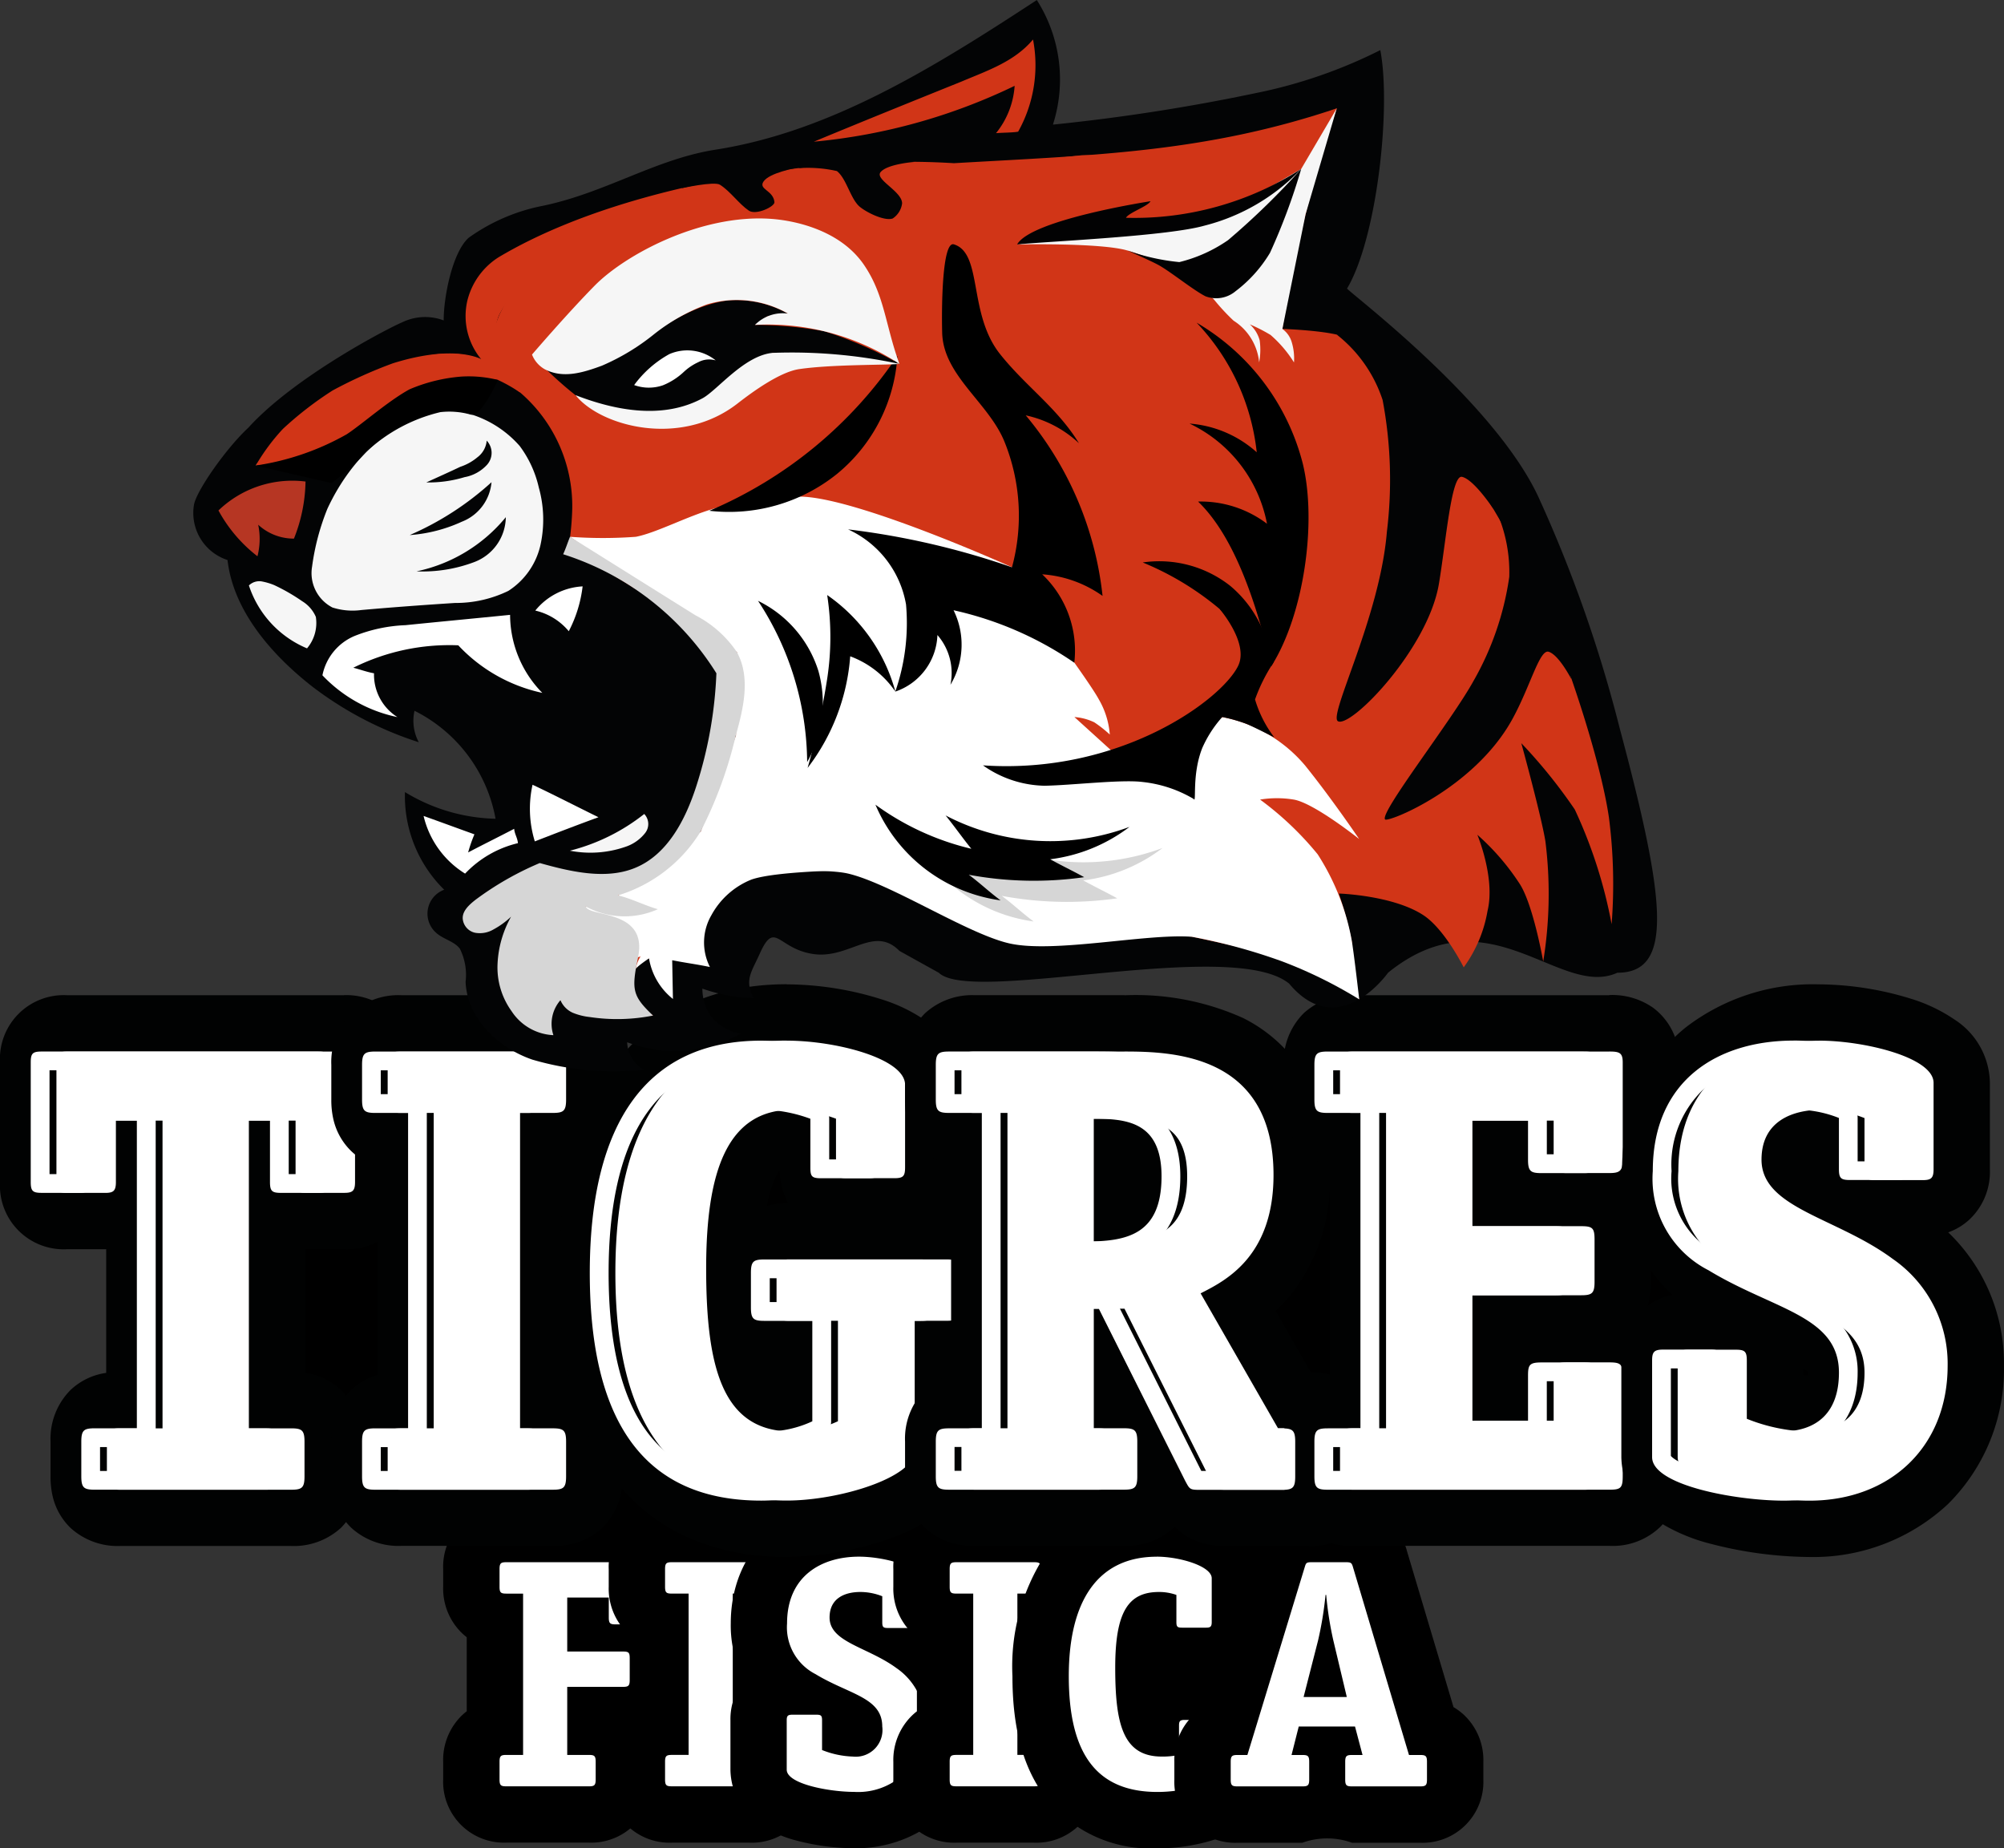 <svg xmlns="http://www.w3.org/2000/svg" width="147.488" height="136.004" viewBox="0 0 147.488 136.004">
  <rect x="0" y="0" width="147.488" height="136.004" fill="#333333" stroke="none"/>
  <g id="Group_3963" data-name="Group 3963" transform="translate(-361.925 -5210.056)">
    <rect id="Rectangle_160" data-name="Rectangle 160" width="38.375" height="14.124" transform="translate(386.533 5307.483)"/>
    <rect id="Rectangle_161" data-name="Rectangle 161" width="0.515" transform="translate(376.141 5283.062)" fill="none"/>
    <g id="Group_880" data-name="Group 880" transform="translate(394.541 5316.404)">
      <g id="Group_879" data-name="Group 879" transform="translate(0 4.052)">
        <g id="Group_873" data-name="Group 873" transform="translate(0 0.408)">
          <path id="Path_810" data-name="Path 810" d="M311.509,844.6a2.417,2.417,0,0,1-2.579-2.579v-1.3a2.385,2.385,0,0,1,1.734-2.468v-7.945a2.384,2.384,0,0,1-1.734-2.469v-1.3a2.417,2.417,0,0,1,2.579-2.579h9.63a2.4,2.4,0,0,1,2.579,2.481v3.66a2.443,2.443,0,0,1-1.154,2.225,3.173,3.173,0,0,1,.094.785V834.7a2.417,2.417,0,0,1-2.579,2.579h-2.02v.9a2.383,2.383,0,0,1,2.095,2.545v1.3a2.417,2.417,0,0,1-2.579,2.579h-6.066Z" transform="translate(-306.856 -821.888)" fill="#fff"/>
          <path id="Path_811" data-name="Path 811" d="M310.453,815.356c.385,0,.505.049.505.409v3.66c0,.434-.12.506-.505.506h-1.589c-.409,0-.505-.073-.505-.506v-1.469H305.3v3.973h4.094c.434,0,.505.073.505.505v1.589c0,.434-.1.506-.505.506H305.3v5.008h1.589c.41,0,.505.071.505.505v1.3c0,.434-.1.506-.505.506h-6.066c-.41,0-.505-.072-.505-.506v-1.3c0-.434.1-.505.505-.505h1.229v-11.87h-1.229c-.41,0-.505-.071-.505-.505v-1.3c0-.434.1-.506.505-.506h9.63m0-4.147h-9.63a4.481,4.481,0,0,0-4.653,4.651v1.3a4.561,4.561,0,0,0,1.375,3.406,4.485,4.485,0,0,0,.359.31v5.447a4.679,4.679,0,0,0-.359.31,4.565,4.565,0,0,0-1.375,3.406v1.3a4.481,4.481,0,0,0,4.653,4.651h6.066a4.479,4.479,0,0,0,4.651-4.651v-1.3a5.036,5.036,0,0,0-.28-1.7,4.358,4.358,0,0,0,1.409-.908,4.565,4.565,0,0,0,1.375-3.406v-1.54a4.7,4.7,0,0,0,1.06-3.057v-3.66a4.49,4.49,0,0,0-1.807-3.687,4.7,4.7,0,0,0-2.844-.869Z" transform="translate(-296.17 -811.21)"/>
        </g>
        <g id="Group_874" data-name="Group 874" transform="translate(12.185 0.408)">
          <path id="Path_812" data-name="Path 812" d="M386.479,844.6a2.417,2.417,0,0,1-2.579-2.579v-1.3a2.385,2.385,0,0,1,1.734-2.468v-7.945a2.384,2.384,0,0,1-1.734-2.469v-1.3a2.417,2.417,0,0,1,2.579-2.579h5.706a2.417,2.417,0,0,1,2.579,2.579v1.3a2.385,2.385,0,0,1-1.734,2.469v7.945a2.383,2.383,0,0,1,1.734,2.468v1.3a2.417,2.417,0,0,1-2.579,2.579Z" transform="translate(-381.828 -821.888)" fill="#fff"/>
          <path id="Path_813" data-name="Path 813" d="M381.507,815.356c.41,0,.505.073.505.505v1.3c0,.434-.1.505-.505.505h-1.229v11.87h1.229c.41,0,.505.071.505.505v1.3c0,.434-.1.506-.505.506H375.8c-.409,0-.505-.072-.505-.506v-1.3c0-.434.1-.505.505-.505h1.229v-11.87H375.8c-.409,0-.505-.071-.505-.505v-1.3c0-.434.1-.505.505-.505h5.706m0-4.146H375.8a4.482,4.482,0,0,0-4.651,4.653v1.3a4.561,4.561,0,0,0,1.375,3.406,4.642,4.642,0,0,0,.359.311v5.447a4.638,4.638,0,0,0-.359.31,4.565,4.565,0,0,0-1.375,3.406v1.3a4.481,4.481,0,0,0,4.653,4.651h5.706a4.481,4.481,0,0,0,4.653-4.651v-1.3a4.49,4.49,0,0,0-1.734-3.716v-5.447a4.494,4.494,0,0,0,1.734-3.717v-1.3a4.484,4.484,0,0,0-4.654-4.653Z" transform="translate(-371.15 -811.21)"/>
        </g>
        <g id="Group_875" data-name="Group 875" transform="translate(21.139)">
          <path id="Path_814" data-name="Path 814" d="M446.043,842.908a15.178,15.178,0,0,1-3.7-.494c-1.52-.414-3.33-1.31-3.33-3.216v-3.635a2.353,2.353,0,0,1,1.983-2.441,5.871,5.871,0,0,1-1.958-4.687c0-4.178,2.961-6.984,7.37-6.984,2.207,0,6.384.765,6.384,3.661v3.25a2.358,2.358,0,0,1-1.615,2.35,6.786,6.786,0,0,1,2.145,5.041A6.979,6.979,0,0,1,446.043,842.908Zm-.286-6.754c.063,0,.127.007.19.007.033,0,.063,0,.088,0,0-.039,0-.084,0-.14a.335.335,0,0,0,0-.042,1.355,1.355,0,0,0-.283-.209v.388Z" transform="translate(-436.936 -819.378)" fill="#fff"/>
          <path id="Path_815" data-name="Path 815" d="M435.718,812.846c1.685,0,4.31.626,4.31,1.589v3.25c0,.336-.1.41-.41.41h-1.781c-.336,0-.41-.073-.41-.41v-1.926a4.415,4.415,0,0,0-1.614-.314c-1.108,0-2.264.434-2.264,1.879,0,1.83,2.816,2.166,4.936,3.731a4.788,4.788,0,0,1,2.07,4.02,4.9,4.9,0,0,1-5.2,5.08c-1.805,0-4.96-.578-4.96-1.636v-3.635c0-.313.072-.409.41-.409h1.781c.336,0,.41.072.41.409v2.191a6.686,6.686,0,0,0,2.264.481,1.969,1.969,0,0,0,2.166-2.215c0-2.143-2.456-2.359-4.911-3.851a3.866,3.866,0,0,1-2.095-3.732c0-3.468,2.506-4.912,5.3-4.912m0-4.146c-5.56,0-9.443,3.725-9.443,9.057a8.57,8.57,0,0,0,.995,4.175,4.527,4.527,0,0,0-1.019,2.953v3.635a4.962,4.962,0,0,0,2.464,4.215,8.814,8.814,0,0,0,2.392,1,17.081,17.081,0,0,0,4.25.567,9.438,9.438,0,0,0,6.616-2.555,9.146,9.146,0,0,0,2.732-6.671,8.844,8.844,0,0,0-1.315-4.749,4.561,4.561,0,0,0,.785-2.642v-3.25c0-1.112-.429-3.833-4.407-5.1a13.938,13.938,0,0,0-4.048-.632Z" transform="translate(-426.25 -808.7)"/>
        </g>
        <g id="Group_876" data-name="Group 876" transform="translate(33.132 0.408)">
          <path id="Path_816" data-name="Path 816" d="M515.379,844.6a2.417,2.417,0,0,1-2.579-2.579v-1.3a2.384,2.384,0,0,1,1.734-2.468v-7.945a2.384,2.384,0,0,1-1.734-2.469v-1.3a2.417,2.417,0,0,1,2.579-2.579h5.706a2.417,2.417,0,0,1,2.579,2.579v1.3a2.385,2.385,0,0,1-1.734,2.469v7.945a2.383,2.383,0,0,1,1.734,2.468v1.3a2.417,2.417,0,0,1-2.579,2.579Z" transform="translate(-510.728 -821.888)" fill="#fff"/>
          <path id="Path_817" data-name="Path 817" d="M510.407,815.356c.409,0,.505.073.505.505v1.3c0,.434-.1.505-.505.505h-1.229v11.87h1.229c.409,0,.505.071.505.505v1.3c0,.434-.1.506-.505.506H504.7c-.41,0-.505-.072-.505-.506v-1.3c0-.434.1-.505.505-.505h1.228v-11.87H504.7c-.41,0-.505-.071-.505-.505v-1.3c0-.434.1-.505.505-.505h5.706m0-4.146H504.7a4.482,4.482,0,0,0-4.651,4.653v1.3a4.561,4.561,0,0,0,1.375,3.406,4.636,4.636,0,0,0,.359.311v5.447a4.632,4.632,0,0,0-.359.31,4.564,4.564,0,0,0-1.375,3.406v1.3a4.481,4.481,0,0,0,4.653,4.651h5.706a4.479,4.479,0,0,0,4.651-4.651v-1.3a4.561,4.561,0,0,0-1.375-3.406,4.623,4.623,0,0,0-.359-.31v-5.447a4.627,4.627,0,0,0,.359-.311,4.564,4.564,0,0,0,1.375-3.406v-1.3a4.482,4.482,0,0,0-4.653-4.653Z" transform="translate(-500.05 -811.21)"/>
        </g>
        <g id="Group_877" data-name="Group 877" transform="translate(41.895)">
          <path id="Path_818" data-name="Path 818" d="M575.328,842.916c-3.921,0-8.6-1.838-8.6-10.6a13.032,13.032,0,0,1,2-7.677,7.69,7.69,0,0,1,6.549-3.184,10.524,10.524,0,0,1,3.351.582c1.034.369,2.766,1.26,2.766,3.081v3.226a2.374,2.374,0,0,1-2.481,2.481h-1.781a2.33,2.33,0,0,1-2.468-2.184,8.552,8.552,0,0,0-.371,3.049,12.014,12.014,0,0,0,.459,3.98,1.888,1.888,0,0,0,.092.192,2.369,2.369,0,0,1,2.482-2.392h1.781a2.376,2.376,0,0,1,2.483,2.483v3.491C581.59,842.185,577.654,842.916,575.328,842.916Z" transform="translate(-564.656 -819.386)" fill="#fff"/>
          <path id="Path_819" data-name="Path 819" d="M564.593,812.846c1.685,0,4.045.7,4.045,1.589v3.226c0,.336-.1.409-.41.409h-1.781c-.336,0-.409-.071-.409-.409v-2a3.828,3.828,0,0,0-1.276-.216c-2.24,0-3.226,1.42-3.226,5.561,0,4.116.554,6.549,3.419,6.549a5.762,5.762,0,0,0,1.276-.12v-2.166c0-.314.071-.41.41-.41h1.781c.337,0,.41.1.41.41v3.491c0,.746-2.143,1.4-4.189,1.4-4.43,0-6.525-2.745-6.525-8.524,0-5.537,2.142-8.787,6.476-8.787m0-4.146a9.811,9.811,0,0,0-8.234,4.05,15.025,15.025,0,0,0-2.389,8.884c0,3.862.8,6.788,2.454,8.948a9.8,9.8,0,0,0,8.216,3.722,13.817,13.817,0,0,0,4.138-.619c3.79-1.225,4.2-3.851,4.2-4.922v-3.491a4.494,4.494,0,0,0-1.222-3.182,4.4,4.4,0,0,0-.839-.687,4.28,4.28,0,0,0,.494-.406,4.46,4.46,0,0,0,1.375-3.333v-3.226c0-1.069-.4-3.7-4.142-5.033a12.449,12.449,0,0,0-4.048-.7Z" transform="translate(-553.97 -808.7)"/>
        </g>
        <g id="Group_878" data-name="Group 878" transform="translate(53.813 0.408)">
          <path id="Path_820" data-name="Path 820" d="M651.075,844.609a2.877,2.877,0,0,0-3.659,0h-4.766a2.417,2.417,0,0,1-2.579-2.579v-1.3a2.382,2.382,0,0,1,1.732-2.467l3.795-12.425a2.393,2.393,0,0,1,2.517-1.867h2.5a2.419,2.419,0,0,1,2.519,1.875l3.7,12.393a2.38,2.38,0,0,1,1.827,2.493v1.3a2.417,2.417,0,0,1-2.579,2.579h-5.008Z" transform="translate(-637.996 -821.896)" fill="#fff"/>
          <path id="Path_821" data-name="Path 821" d="M639.932,815.356c.385,0,.434.049.53.385l4.116,13.8h.819c.409,0,.505.071.505.505v1.3c0,.434-.1.506-.505.506h-5.008c-.41,0-.505-.072-.505-.506v-1.3c0-.434.1-.505.505-.505h.77l-.554-2.095h-4.141l-.53,2.095h.795c.409,0,.505.071.505.505v1.3c0,.434-.1.506-.505.506h-4.766c-.41,0-.506-.072-.506-.506v-1.3c0-.434.1-.505.506-.505h.721l4.214-13.8c.1-.336.12-.385.53-.385h2.5m-3.106,9.919h3.179l-.986-4.141a25.221,25.221,0,0,1-.53-3.37h-.049a25.9,25.9,0,0,1-.554,3.37l-1.06,4.141m3.106-14.065h-2.5a4.639,4.639,0,0,0-2.938.948,4.539,4.539,0,0,0-1.568,2.408l-3.515,11.507a4.4,4.4,0,0,0-.722.562,4.566,4.566,0,0,0-1.375,3.408v1.3A4.481,4.481,0,0,0,631.961,836h4.766a5.386,5.386,0,0,1,3.66,0H645.4a4.479,4.479,0,0,0,4.651-4.651v-1.3a4.562,4.562,0,0,0-1.375-3.406,4.42,4.42,0,0,0-.821-.623l-3.414-11.442a4.48,4.48,0,0,0-4.5-3.364Z" transform="translate(-627.31 -811.21)"/>
        </g>
      </g>
    </g>
    <g id="Group_897" data-name="Group 897" transform="translate(353.785 5277.164)">
      <rect id="Rectangle_162" data-name="Rectangle 162" width="122.754" height="27.948" transform="translate(18.794 10.268)"/>
      <g id="Group_887" data-name="Group 887" transform="translate(8.14 5.321)">
        <g id="Group_881" data-name="Group 881" transform="translate(0 0.801)">
          <path id="Path_822" data-name="Path 822" d="M115.02,629.112a2.761,2.761,0,0,1-3.062-3.061v-2.542a2.761,2.761,0,0,1,3.062-3.062h1.034V606.439c-.033.036-.068.072-.1.106a2.874,2.874,0,0,1-2.059.725h-2.777a2.64,2.64,0,0,1-2.873-2.873v-8.8a2.637,2.637,0,0,1,2.873-2.873H131.5a2.658,2.658,0,0,1,2.873,2.873v8.8a2.658,2.658,0,0,1-2.873,2.873h-2.777a2.872,2.872,0,0,1-2.113-.761c-.018-.018-.034-.034-.05-.052v13.991h1.034a2.761,2.761,0,0,1,3.062,3.062v2.542a2.762,2.762,0,0,1-3.062,3.062H115.02Z" transform="translate(-106.165 -590.648)" fill="#fff"/>
          <path id="Path_823" data-name="Path 823" d="M120.8,584.116c.613,0,.8.141.8.8v8.8c0,.66-.188.8-.8.8h-2.777c-.66,0-.8-.141-.8-.8V589.2h-3.437v22.644h3.107c.8,0,.988.141.988.988v2.541c0,.847-.189.988-.988.988H104.325c-.8,0-.988-.141-.988-.988v-2.541c0-.847.188-.988.988-.988h3.107V589.2H104v4.519c0,.66-.189.8-.8.8h-2.777c-.66,0-.8-.141-.8-.8v-8.8c0-.658.141-.8.8-.8H120.8m0-4.146H100.417a4.694,4.694,0,0,0-4.947,4.945v8.8a4.691,4.691,0,0,0,4.945,4.945h2.87v9.1a4.787,4.787,0,0,0-2.626,1.261,5.085,5.085,0,0,0-1.469,3.8v2.542a6.239,6.239,0,0,0,.146,1.433,4.719,4.719,0,0,0,1.323,2.37,5.14,5.14,0,0,0,3.666,1.331h12.568a5.14,5.14,0,0,0,3.666-1.331,5.086,5.086,0,0,0,1.469-3.8v-2.542a6.24,6.24,0,0,0-.146-1.433,4.655,4.655,0,0,0-3.949-3.63v-9.1H120.8a4.719,4.719,0,0,0,4.947-4.947v-8.8a4.832,4.832,0,0,0-1.458-3.65,4.882,4.882,0,0,0-3.491-1.3Z" transform="translate(-95.47 -579.97)" fill="#010202"/>
        </g>
        <g id="Group_882" data-name="Group 882" transform="translate(24.384 0.801)">
          <path id="Path_824" data-name="Path 824" d="M261.342,629.112a2.762,2.762,0,0,1-3.062-3.062v-2.542a2.762,2.762,0,0,1,3.062-3.062h.328V601.385h-.328a2.761,2.761,0,0,1-3.062-3.062v-2.542a2.762,2.762,0,0,1,3.062-3.062H272.5a2.762,2.762,0,0,1,3.062,3.062v2.542a2.761,2.761,0,0,1-3.062,3.062h-.328v19.062h.328a2.762,2.762,0,0,1,3.062,3.062v2.542a2.762,2.762,0,0,1-3.062,3.062Z" transform="translate(-256.206 -590.648)" fill="#fff"/>
          <path id="Path_825" data-name="Path 825" d="M261.811,584.116c.8,0,.988.141.988.988v2.542c0,.847-.189.988-.988.988h-2.4v23.209h2.4c.8,0,.988.141.988.988v2.541c0,.847-.189.988-.988.988H250.655c-.8,0-.988-.141-.988-.988v-2.541c0-.847.189-.988.988-.988h2.4V588.635h-2.4c-.8,0-.988-.141-.988-.988v-2.541c0-.847.189-.988.988-.988h11.156m0-4.147H250.655a5.139,5.139,0,0,0-3.666,1.331,5.085,5.085,0,0,0-1.469,3.8v2.542a6.249,6.249,0,0,0,.146,1.433,4.722,4.722,0,0,0,1.323,2.37,4.634,4.634,0,0,0,1.921,1.1v15.369a4.651,4.651,0,0,0-1.921,1.1,5.086,5.086,0,0,0-1.469,3.8v2.542a6.245,6.245,0,0,0,.146,1.433,4.72,4.72,0,0,0,1.323,2.37,5.14,5.14,0,0,0,3.666,1.331h11.156a5.139,5.139,0,0,0,3.666-1.331,5.086,5.086,0,0,0,1.469-3.8v-2.542a6.238,6.238,0,0,0-.146-1.433,4.719,4.719,0,0,0-1.323-2.37,4.631,4.631,0,0,0-1.921-1.1V592.553a4.646,4.646,0,0,0,1.921-1.1,5.086,5.086,0,0,0,1.469-3.8V585.1a6.238,6.238,0,0,0-.146-1.433,4.716,4.716,0,0,0-1.323-2.37,5.139,5.139,0,0,0-3.666-1.331Z" transform="translate(-245.52 -579.97)" fill="#010202"/>
        </g>
        <g id="Group_883" data-name="Group 883" transform="translate(41.142)">
          <path id="Path_826" data-name="Path 826" d="M376.089,625.793c-4.84,0-8.559-1.656-11.06-4.919-2.441-3.188-3.629-7.738-3.629-13.912,0-6.019,1.206-10.714,3.585-13.955,2.537-3.455,6.273-5.207,11.1-5.207,2.8,0,10.782.978,10.782,5.321v6.073A2.64,2.64,0,0,1,384,602.067h-3.484a2.615,2.615,0,0,1-2.873-2.873v-2.017a5.165,5.165,0,0,0-1.128-.148c-1.28,0-4.282,0-4.282,9.6,0,9.164,2.091,9.931,4.235,9.931a5.843,5.843,0,0,0,1.316-.148v-3.85h-1.458a2.761,2.761,0,0,1-3.062-3.062V606.96a2.762,2.762,0,0,1,3.062-3.062h11.486a2.762,2.762,0,0,1,3.062,3.062V609.5a2.761,2.761,0,0,1-3.062,3.062h-.234v7.484C387.577,624.431,379.156,625.793,376.089,625.793Z" transform="translate(-359.326 -585.726)" fill="#fff"/>
          <path id="Path_827" data-name="Path 827" d="M365.4,579.186c3.624,0,8.709,1.318,8.709,3.249v6.073c0,.66-.141.8-.8.8h-3.484c-.707,0-.8-.141-.8-.8V584.93a10.773,10.773,0,0,0-3.2-.66c-4.8,0-6.356,4.519-6.356,11.675,0,7.344,1.224,12,6.309,12a8.059,8.059,0,0,0,3.39-.753v-7.391h-3.531c-.8,0-.988-.141-.988-.988v-2.542c0-.847.188-.988.988-.988h11.486c.8,0,.988.141.988.988v2.542c0,.847-.188.988-.988.988h-2.306v9.556c0,1.978-5.554,3.671-9.414,3.671-8.285,0-12.615-5.366-12.615-16.758,0-11.158,4.282-17.089,12.614-17.089m0-4.146c-5.451,0-9.867,2.093-12.775,6.053-2.646,3.6-3.988,8.712-3.988,15.181,0,6.647,1.326,11.61,4.056,15.172a13.961,13.961,0,0,0,5.59,4.373,17.808,17.808,0,0,0,7.116,1.359,23.666,23.666,0,0,0,7.553-1.337,13.058,13.058,0,0,0,3.424-1.758,5.855,5.855,0,0,0,2.582-4.721V603.7a4.612,4.612,0,0,0,1.827-1.076,5.085,5.085,0,0,0,1.469-3.8v-2.542a6.237,6.237,0,0,0-.146-1.433,4.72,4.72,0,0,0-1.323-2.37,4.939,4.939,0,0,0-3.182-1.32,5.209,5.209,0,0,0,.65-2.644v-6.073a5.721,5.721,0,0,0-2.529-4.653,11.776,11.776,0,0,0-3.309-1.63,23.49,23.49,0,0,0-7.017-1.115Zm-1.453,16.309a8.116,8.116,0,0,1,.622-2.106,2.469,2.469,0,0,1,.31-.51,5.093,5.093,0,0,0,.627,2.407,5.911,5.911,0,0,0-1.56.21Z" transform="translate(-348.64 -575.04)" fill="#010202"/>
        </g>
        <g id="Group_884" data-name="Group 884" transform="translate(66.609 0.801)">
          <path id="Path_828" data-name="Path 828" d="M539.625,629.112a2.8,2.8,0,0,1-2.878-1.693l-.044-.083-1.5-2.992v1.706a2.761,2.761,0,0,1-3.061,3.061H521.172a2.762,2.762,0,0,1-3.062-3.061v-2.542a2.762,2.762,0,0,1,3.062-3.062h.328V601.385h-.328a2.762,2.762,0,0,1-3.062-3.062v-2.541a2.761,2.761,0,0,1,3.062-3.061h11.015a17.347,17.347,0,0,1,7.784,1.449c4.345,2.212,5.257,6.5,5.257,9.708,0,5.437-2.537,8.083-4.608,9.477l4.066,7.09h.965a2.762,2.762,0,0,1,3.062,3.062v2.542a2.762,2.762,0,0,1-3.062,3.062h-6.026Zm-7.485-8.665a4.092,4.092,0,0,1,1.185.159L532,617.965v2.48h.14ZM532,606.684a4.462,4.462,0,0,0,2.006-.432c.179-.114.721-.462.721-2.278,0-1.516-.442-1.765-.588-1.846A5.279,5.279,0,0,0,532,601.81Z" transform="translate(-516.036 -590.648)" fill="#fff"/>
          <path id="Path_829" data-name="Path 829" d="M521.5,584.116c3.624,0,10.968.235,10.968,9.086,0,6.073-3.624,7.815-5.366,8.709l5.7,9.933h2.167c.8,0,.988.141.988.988v2.541c0,.847-.188.988-.988.988h-6.026c-.753,0-.753-.047-1.082-.659L521.5,603.038h-2.259v8.8h2.213c.8,0,.988.142.988.988v2.542c0,.847-.188.988-.988.988H510.487c-.8,0-.988-.141-.988-.988v-2.542c0-.847.189-.988.988-.988h2.4V588.635h-2.4c-.8,0-.988-.141-.988-.988v-2.541c0-.847.189-.988.988-.988H521.5m-2.26,13.979h1.224c3.06,0,5.649-.471,5.649-4.8,0-4.1-2.683-4.237-5.132-4.237h-1.742V598.1M521.5,579.97H510.485a5.139,5.139,0,0,0-3.666,1.331,5.085,5.085,0,0,0-1.469,3.8v2.542a6.254,6.254,0,0,0,.146,1.433,4.72,4.72,0,0,0,1.323,2.37,4.633,4.633,0,0,0,1.921,1.1v15.369a4.65,4.65,0,0,0-1.921,1.1,5.085,5.085,0,0,0-1.469,3.8v2.542a6.25,6.25,0,0,0,.146,1.433,4.718,4.718,0,0,0,1.323,2.37,5.14,5.14,0,0,0,3.666,1.331h10.968a5.139,5.139,0,0,0,3.666-1.331l.08-.078a4.525,4.525,0,0,0,.92.726,5.191,5.191,0,0,0,2.82.683h6.026a4.819,4.819,0,0,0,5.135-5.135v-2.542a6.312,6.312,0,0,0-.145-1.431,4.717,4.717,0,0,0-1.323-2.37A5.021,5.021,0,0,0,535.2,607.7l-2.582-4.5a11.713,11.713,0,0,0,1.059-1.109,13.418,13.418,0,0,0,2.937-8.886,14.142,14.142,0,0,0-1.776-7.256,11.094,11.094,0,0,0-4.613-4.3,19.244,19.244,0,0,0-8.727-1.672Z" transform="translate(-505.35 -579.97)" fill="#010202"/>
        </g>
        <g id="Group_885" data-name="Group 885" transform="translate(94.474 0.801)">
          <path id="Path_830" data-name="Path 830" d="M692.642,629.112a2.761,2.761,0,0,1-3.062-3.062v-2.542a2.761,2.761,0,0,1,3.062-3.062h.328V601.385h-.328a2.761,2.761,0,0,1-3.062-3.062v-2.542a2.761,2.761,0,0,1,3.062-3.062h18.83a3.242,3.242,0,0,1,2,.535,2.717,2.717,0,0,1,1.061,2.338v7.155a2.787,2.787,0,0,1-3.061,3.062h-.632a2.709,2.709,0,0,1,1.623,2.823v3.107A2.762,2.762,0,0,1,709.4,614.8h-5.93v5.08H705.3v-1.222a2.745,2.745,0,0,1,3.062-3.062h3.107a2.738,2.738,0,0,1,3.062,3.062v7.391a2.741,2.741,0,0,1-3.014,3.062Zm14.309-23.541a2.735,2.735,0,0,1-1.648-2.823v-.8h-1.833v3.62h3.481Z" transform="translate(-687.506 -590.648)" fill="#fff"/>
          <path id="Path_831" data-name="Path 831" d="M700.785,584.116c.753,0,.988.094.988.8v7.155c0,.847-.236.988-.988.988h-3.107c-.8,0-.988-.141-.988-.988V589.2h-5.978v7.768h8c.847,0,.988.141.988.988v3.107c0,.847-.188.988-.988.988h-8v9.227h5.978v-3.3c0-.8.094-.988.988-.988h3.107c.847,0,.988.141.988.988v7.391c0,.847-.141.988-.941.988H681.955c-.8,0-.988-.141-.988-.988v-2.541c0-.847.189-.989.988-.989h2.4V588.635h-2.4c-.8,0-.988-.141-.988-.988v-2.541c0-.847.189-.988.988-.988h18.83m0-4.147h-18.83a5.139,5.139,0,0,0-3.666,1.331,5.085,5.085,0,0,0-1.469,3.8v2.542a6.24,6.24,0,0,0,.146,1.433,4.72,4.72,0,0,0,1.323,2.37,4.647,4.647,0,0,0,1.921,1.1v15.369a4.651,4.651,0,0,0-1.921,1.1,5.086,5.086,0,0,0-1.469,3.8v2.542a6.236,6.236,0,0,0,.146,1.433,4.719,4.719,0,0,0,1.323,2.37,5.14,5.14,0,0,0,3.666,1.331h18.877a5.026,5.026,0,0,0,3.763-1.454,5.1,5.1,0,0,0,1.323-3.681v-7.391a5.132,5.132,0,0,0-1.391-3.744,4.486,4.486,0,0,0-1.129-.824,5.647,5.647,0,0,0,.449-2.352v-3.107a6.263,6.263,0,0,0-.158-1.5,4.588,4.588,0,0,0,.684-.523,5.016,5.016,0,0,0,1.545-3.858v-7.152a4.778,4.778,0,0,0-1.911-4.013,5.251,5.251,0,0,0-3.223-.933Z" transform="translate(-676.82 -579.97)" fill="#010202"/>
        </g>
        <g id="Group_886" data-name="Group 886" transform="translate(119.33)">
          <path id="Path_832" data-name="Path 832" d="M854.291,625.8a27.479,27.479,0,0,1-6.718-.9c-3.352-.915-5.052-2.387-5.052-4.377V613.42a2.665,2.665,0,0,1,2.873-2.873h3.484a2.64,2.64,0,0,1,2.873,2.873v2.79a8.532,8.532,0,0,0,2.351.362c1.6,0,2.163-.591,2.163-2.257,0-1.273-.53-1.858-4.254-3.549a39.413,39.413,0,0,1-4.352-2.212,9.637,9.637,0,0,1-5.091-9.068c0-7.093,4.879-11.676,12.429-11.676,2.723,0,10.5.952,10.5,5.179v6.356a2.665,2.665,0,0,1-2.873,2.873h-3.484a2.64,2.64,0,0,1-2.873-2.873v-2.212a6.278,6.278,0,0,0-1.081-.094c-2.351,0-2.351,1.081-2.351,1.6,0,.9,1.233,1.588,3.85,2.837a29.491,29.491,0,0,1,4.958,2.792,11.388,11.388,0,0,1,4.89,9.529,11.911,11.911,0,0,1-3.494,8.7A12.466,12.466,0,0,1,854.291,625.8Z" transform="translate(-840.448 -585.735)" fill="#fff"/>
          <path id="Path_833" data-name="Path 833" d="M844.319,579.186c3.3,0,8.426,1.224,8.426,3.107v6.356c0,.66-.188.8-.8.8h-3.484c-.66,0-.8-.142-.8-.8v-3.765a8.61,8.61,0,0,0-3.154-.613c-2.166,0-4.425.847-4.425,3.671,0,3.577,5.508,4.236,9.65,7.3a9.367,9.367,0,0,1,4.048,7.862c0,5.979-4.236,9.932-10.168,9.932-3.531,0-9.7-1.129-9.7-3.2v-7.108c0-.613.141-.8.8-.8H838.2c.66,0,.8.141.8.8v4.284a13.048,13.048,0,0,0,4.425.941c2.636,0,4.237-1.412,4.237-4.331,0-4.189-4.8-4.614-9.6-7.532a7.559,7.559,0,0,1-4.1-7.3c0-6.777,4.9-9.6,10.357-9.6m0-4.146a15.348,15.348,0,0,0-9.845,3.192c-2.124,1.731-4.658,4.968-4.658,10.558a11.587,11.587,0,0,0,3.715,9.1,4.568,4.568,0,0,0-2.465,1.344,4.876,4.876,0,0,0-1.3,3.489v7.108a5.686,5.686,0,0,0,2.963,4.887,13.371,13.371,0,0,0,3.617,1.49,29.694,29.694,0,0,0,7.264.97,14.523,14.523,0,0,0,10.186-3.885,13.961,13.961,0,0,0,4.128-10.193,13.347,13.347,0,0,0-4.1-9.811,4.515,4.515,0,0,0,1.61-.991,4.828,4.828,0,0,0,1.456-3.65v-6.356a5.642,5.642,0,0,0-2.594-4.656,11.909,11.909,0,0,0-3.268-1.554,23.332,23.332,0,0,0-6.71-1.043Zm-1.173,28.754v-.5a2.152,2.152,0,0,1,.369.283c0,.013,0,.028,0,.044,0,.068,0,.13,0,.184h-.086c-.094,0-.187,0-.28-.008Z" transform="translate(-829.77 -575.04)" fill="#010202"/>
        </g>
      </g>
      <g id="Group_896" data-name="Group 896" transform="translate(10.402 9.466)">
        <g id="Group_890" data-name="Group 890" transform="translate(0 0.801)">
          <path id="Path_834" data-name="Path 834" d="M122.376,606.151h0m19.215.71v7.64h-1.614v-3.937a1.381,1.381,0,0,0-1.381-1.381h-3.437a1.381,1.381,0,0,0-1.381,1.381v22.644a1.381,1.381,0,0,0,1.381,1.381h2.714v1.755H126.091v-1.755h2.714a1.381,1.381,0,0,0,1.381-1.381V610.563a1.381,1.381,0,0,0-1.381-1.381h-3.437a1.381,1.381,0,0,0-1.381,1.381V614.5h-1.614v-7.64h19.218m-2.325,7.636h0m3.014,0h0M126.1,633.981h0m16.072-28.5H121.79c-.66,0-.8.141-.8.8v8.8c0,.66.141.8.8.8h2.777c.613,0,.8-.141.8-.8v-4.519H128.8v22.644H125.7c-.8,0-.988.141-.988.988v2.541c0,.847.189.988.988.988h12.568c.8,0,.988-.141.988-.988V634.2c0-.847-.188-.988-.988-.988h-3.107V610.563h3.437v4.519c0,.66.141.8.8.8h2.777c.613,0,.8-.141.8-.8v-8.8c0-.658-.185-.8-.8-.8Z" transform="translate(-120.99 -605.48)" fill="#fff"/>
        </g>
        <g id="Group_891" data-name="Group 891" transform="translate(24.384 0.801)">
          <path id="Path_835" data-name="Path 835" d="M272.431,606.254h0m10.36.608v1.755h-2.007A1.381,1.381,0,0,0,279.4,610v23.209a1.381,1.381,0,0,0,1.381,1.381h2.007v1.755h-10.37v-1.755h2.007a1.381,1.381,0,0,0,1.381-1.381V610a1.381,1.381,0,0,0-1.381-1.381h-2.007v-1.755h10.37m-10.36,27.118h0m10.753-28.5H272.028c-.8,0-.988.141-.988.988v2.542c0,.847.189.988.988.988h2.4v23.209h-2.4c-.8,0-.988.141-.988.988v2.541c0,.847.189.988.988.988h11.156c.8,0,.988-.141.988-.988V634.2c0-.847-.188-.988-.988-.988h-2.4V610h2.4c.8,0,.988-.142.988-.988V606.47c0-.848-.187-.99-.988-.99Z" transform="translate(-271.04 -605.48)" fill="#fff"/>
        </g>
        <g id="Group_892" data-name="Group 892" transform="translate(41.142)">
          <path id="Path_836" data-name="Path 836" d="M386.776,601.933a18.285,18.285,0,0,1,4.856.7,5.012,5.012,0,0,1,2.472,1.229v5.43h-2.321v-3a1.382,1.382,0,0,0-.962-1.316,12.133,12.133,0,0,0-3.621-.725,6.565,6.565,0,0,0-6.219,3.929c-1.02,2.09-1.518,5.075-1.518,9.127,0,4.352.423,7.229,1.37,9.325a6.45,6.45,0,0,0,6.32,4.061,9.356,9.356,0,0,0,3.92-.858l.031-.013a1.383,1.383,0,0,0,.821-1.262v-7.391a1.381,1.381,0,0,0-1.381-1.381h-3.136v-1.755h10.7v1.755h-1.913a1.381,1.381,0,0,0-1.381,1.381v9.5c-.123.213-.822.848-2.75,1.476a18.122,18.122,0,0,1-5.283.876c-3.759,0-6.479-1.167-8.317-3.566-1.936-2.527-2.916-6.5-2.916-11.811,0-5.269.982-9.274,2.916-11.91,1.87-2.556,4.591-3.8,8.314-3.8m.637,15.492h0m-.637-16.875c-8.332,0-12.616,5.932-12.616,17.088,0,11.392,4.331,16.758,12.616,16.758,3.86,0,9.414-1.7,9.414-3.671v-9.555H398.5c.8,0,.988-.141.988-.988v-2.542c0-.847-.189-.988-.988-.988H387.009c-.8,0-.988.141-.988.988v2.542c0,.847.189.988.988.988h3.531v7.391a8.04,8.04,0,0,1-3.39.753c-5.083,0-6.309-4.661-6.309-12,0-7.155,1.554-11.675,6.356-11.675a10.773,10.773,0,0,1,3.2.66v3.577c0,.66.094.8.8.8h3.484c.66,0,.8-.141.8-.8V603.8c0-1.927-5.083-3.247-8.707-3.247Z" transform="translate(-374.16 -600.55)" fill="#fff"/>
        </g>
        <g id="Group_893" data-name="Group 893" transform="translate(66.609 0.801)">
          <path id="Path_837" data-name="Path 837" d="M532.259,606.254h0m10.613.608c4.979,0,9.586.933,9.586,7.7,0,5.114-2.826,6.562-4.516,7.428l-.1.052a1.38,1.38,0,0,0-.567,1.916l5.7,9.933a1.384,1.384,0,0,0,1.2.694h1.771v1.755H550.41l-6.3-12.56a1.382,1.382,0,0,0-1.235-.762h-2.259a1.381,1.381,0,0,0-1.381,1.381v8.8a1.381,1.381,0,0,0,1.381,1.381h1.819v1.755H532.25v-1.755h2.007a1.381,1.381,0,0,0,1.381-1.381V610a1.381,1.381,0,0,0-1.381-1.381H532.25v-1.755h10.623m-2.261,13.981h1.224a8.659,8.659,0,0,0,4.717-.995c1.536-.983,2.314-2.729,2.314-5.189,0-2.35-.791-3.985-2.355-4.861a8.414,8.414,0,0,0-4.158-.759h-1.742a1.381,1.381,0,0,0-1.381,1.381v9.039a1.382,1.382,0,0,0,1.381,1.383m-8.353,13.137h0m10.613-28.5H531.858c-.8,0-.988.141-.988.988v2.542c0,.847.188.988.988.988h2.4v23.209h-2.4c-.8,0-.988.141-.988.988v2.541c0,.847.188.988.988.988h10.967c.8,0,.988-.141.988-.988V634.2c0-.847-.188-.988-.988-.988h-2.213v-8.8h2.259l6.356,12.663c.33.612.33.66,1.082.66h6.026c.8,0,.988-.141.988-.988V634.2c0-.847-.189-.988-.988-.988h-2.166l-5.7-9.932c1.742-.894,5.366-2.636,5.366-8.709,0-8.852-7.342-9.088-10.966-9.088Zm-2.261,13.981v-9.037h1.742c2.447,0,5.132.141,5.132,4.237,0,4.331-2.589,4.8-5.649,4.8h-1.225Z" transform="translate(-530.87 -605.48)" fill="#fff"/>
        </g>
        <g id="Group_894" data-name="Group 894" transform="translate(94.474 0.801)">
          <path id="Path_838" data-name="Path 838" d="M703.731,606.254h0m18.034.608v6.18h-2.319v-2.478a1.381,1.381,0,0,0-1.381-1.381h-5.98a1.381,1.381,0,0,0-1.381,1.381v7.768a1.381,1.381,0,0,0,1.381,1.381h7.609v2.321h-7.609a1.381,1.381,0,0,0-1.381,1.381v9.227a1.381,1.381,0,0,0,1.381,1.381h5.978a1.381,1.381,0,0,0,1.381-1.381v-2.9h2.321v6.6H703.723v-1.755h2.007a1.381,1.381,0,0,0,1.381-1.381V610a1.381,1.381,0,0,0-1.381-1.381h-2.007v-1.755h18.042m-2.311,22.226h0m-15.723,4.892h0m18.427-28.5h-18.83c-.8,0-.988.141-.988.988v2.542c0,.847.188.988.988.988h2.4v23.209h-2.4c-.8,0-.988.141-.988.988v2.541c0,.847.188.988.988.988h18.877c.8,0,.941-.141.941-.988v-7.391c0-.847-.142-.988-.988-.988H719.05c-.894,0-.988.188-.988.988v3.3h-5.978v-9.227h8c.8,0,.988-.141.988-.988v-3.107c0-.847-.141-.988-.988-.988h-8v-7.768h5.978v2.871c0,.847.189.988.988.988h3.107c.752,0,.988-.142.988-.988v-7.155c0-.705-.234-.8-.988-.8Z" transform="translate(-702.34 -605.48)" fill="#fff"/>
        </g>
        <g id="Group_895" data-name="Group 895" transform="translate(119.328)">
          <path id="Path_839" data-name="Path 839" d="M865.684,601.933a18.21,18.21,0,0,1,4.57.645,5.33,5.33,0,0,1,2.473,1.165v5.688h-2.321v-3.183a1.381,1.381,0,0,0-.91-1.3l-.071-.026a9.866,9.866,0,0,0-3.556-.669c-3.582,0-5.806,1.937-5.806,5.054a4.7,4.7,0,0,0,2.012,3.813,20.158,20.158,0,0,0,3.806,2.142,26.477,26.477,0,0,1,4.389,2.449,7.987,7.987,0,0,1,3.492,6.754c0,5.114-3.531,8.551-8.787,8.551a24.383,24.383,0,0,1-5.288-.642c-2.067-.5-2.854-1.048-3.026-1.266v-6.437h2.321v3.7a1.383,1.383,0,0,0,.944,1.312c.083.028.181.062.291.1a13.425,13.425,0,0,0,4.571.91c3.519,0,5.618-2.135,5.618-5.712a5.38,5.38,0,0,0-2.077-4.362,18.866,18.866,0,0,0-4.2-2.332,36.7,36.7,0,0,1-3.99-2.02,6.214,6.214,0,0,1-3.427-6.114,7.652,7.652,0,0,1,2.621-6.273,9.924,9.924,0,0,1,6.354-1.95m7.732,7.495h0m-16.75,14.554h0m9.018-23.432c-5.46,0-10.357,2.824-10.357,9.6a7.559,7.559,0,0,0,4.1,7.3c4.8,2.919,9.6,3.343,9.6,7.532,0,2.919-1.6,4.331-4.237,4.331a13.052,13.052,0,0,1-4.425-.941v-4.284c0-.66-.141-.8-.8-.8H856.08c-.66,0-.8.189-.8.8V631.2c0,2.072,6.167,3.2,9.7,3.2,5.932,0,10.168-3.954,10.168-9.932A9.367,9.367,0,0,0,871.1,616.6c-4.142-3.06-9.65-3.718-9.65-7.3,0-2.824,2.259-3.671,4.425-3.671a8.612,8.612,0,0,1,3.154.612v3.765c0,.66.141.8.8.8h3.484c.613,0,.8-.141.8-.8v-6.356c0-1.882-5.13-3.107-8.426-3.107Z" transform="translate(-855.28 -600.55)" fill="#fff"/>
        </g>
      </g>
    </g>
    <g id="Group_899" data-name="Group 899" transform="translate(376.141 5210.056)">
      <path id="Path_840" data-name="Path 840" d="M228.624,230.081c-1.87-1.908-3.683.6-6.312.234s-2.831-2.516-3.941-.089c-.611,1.389-1.191,1.981-.47,3.333a12.418,12.418,0,0,1-3.778-.7,3.478,3.478,0,0,0,.741,2.166,3.591,3.591,0,0,0,2.093,1.149,9.961,9.961,0,0,1-8.371.629,2.43,2.43,0,0,0,1.222,2.018,21.122,21.122,0,0,1-8.205-.741c-2.537-.871-4.8-3.055-4.908-5.722a4.291,4.291,0,0,0-.426-2.444c-.408-.536-1.2-.686-1.723-1.149a1.875,1.875,0,0,1,.575-3.185,9.653,9.653,0,0,1-2.889-7.186,13.33,13.33,0,0,0,6.668,1.963,11.108,11.108,0,0,0-5.964-7.945,3.339,3.339,0,0,0,.315,2.316,25.926,25.926,0,0,1-7.835-4.094c-2.962-2.316-5.815-5.556-6.242-9.315a3.64,3.64,0,0,1-2.464-4.094c.223-1.074,2.384-4.15,4-5.647,3.417-3.764,10.318-7.336,11.3-7.742a3.872,3.872,0,0,1,3.075-.148c-.018-1.63.622-5.013,1.844-6.088a13.964,13.964,0,0,1,5.486-2.353c4.646-.98,8.268-3.435,12.689-4.126,8.478-1.326,16.106-6.081,23.632-11.008a10.866,10.866,0,0,1,1.185,9.167,143.069,143.069,0,0,0,15-2.334,36.259,36.259,0,0,0,9.094-3.148c.814,4.259-.245,13.844-2.449,17.548.648.666,10.875,8.416,14.091,15.346a99.667,99.667,0,0,1,5.984,17.034c3.422,12.8,3.946,17.962-.179,17.962-4.235,1.93-9.471-6-16.878,0,0,0-3.624,5.166-7.28.8-4.185-3.424-23.338,1.568-25.785-.8Z" transform="translate(-176.645 -160.11)" fill="#030405"/>
      <path id="Path_841" data-name="Path 841" d="M370.895,226.106c2.6,1.326,6.352,6.078,8.1,8.42a72.675,72.675,0,0,1,6.352,11.216c1.719,4.035,4.185,11.3,4.822,15.64a38.1,38.1,0,0,1,.2,7.862,35.062,35.062,0,0,0-2.712-8.441,38.3,38.3,0,0,0-3.934-4.877s1.479,5.387,1.773,7.223a31.069,31.069,0,0,1-.161,8.842s-.744-4.248-1.76-5.758a17.615,17.615,0,0,0-3.089-3.569s1.336,3.187.752,5.594a9.856,9.856,0,0,1-1.755,4.163s-1.394-2.811-2.974-3.843c-2.242-1.464-6.213-1.589-6.213-1.589a26.7,26.7,0,0,1,.993,3.76,11.9,11.9,0,0,0,.5,4.022,18.265,18.265,0,0,0-2.244-1.96A28.613,28.613,0,0,0,364.5,271.3c-1.248-.327-5.031-1.139-5.031-1.139l-12.523-.923-7.1-5.275-6.79-.817-7.238,2.371-3.457,5.046-1.129,1.326-1.76-.128a1.6,1.6,0,0,0-1.1,1.849,2.966,2.966,0,0,0,1.456,2.352h-3.234l-3.582-1.131-1.61.242-1.983.572-.037-6.964,9.055-1.991,4.89-4.268,2.592-7.074.075-6.13-7.557-4.7-3.795-2.353-.926-1.428a20.511,20.511,0,0,0,.159-2.074,11.022,11.022,0,0,0-3.848-8.554c-.751-.553-2.834-2.426-2.834-2.426l1.316-3.278,1.944-3.926,15.355-5.519,12.151-.821,13.417-1.477h10.487l8.28-3.444-2.667,7.136-2.069,6.117.736,2.971S369.826,225.562,370.895,226.106Z" transform="translate(-285.975 -201.239)" fill="#d13517"/>
      <path id="Path_842" data-name="Path 842" d="M628.5,319.358c2.907,2.8,4.454,8.208,5.4,12.1,2.389-3.778,3.361-10.578,2.306-14.894a16.832,16.832,0,0,0-7.815-10.371,16.371,16.371,0,0,1,4.427,9.538,8.358,8.358,0,0,0-4.945-2.111,10.3,10.3,0,0,1,5.7,7.371A8.082,8.082,0,0,0,628.5,319.358Z" transform="translate(-554.542 -282.451)"/>
      <path id="Path_843" data-name="Path 843" d="M339.305,387.937a33.007,33.007,0,0,0,4.844,0c1.5-.289,3.757-1.5,5.746-2.073a24.606,24.606,0,0,1,6.3-.884c4.121,0,15.643,5.2,15.643,5.2l4.584,7.019s1.417,1.983,1.8,2.7a6.051,6.051,0,0,1,.809,2.589,9.23,9.23,0,0,0-1.142-.9,4.061,4.061,0,0,0-1.463-.388l3.262,2.958,4.1-.912,3.525-2.044a10.551,10.551,0,0,1,6.088,3.56c1.963,2.434,3.98,5.412,3.98,5.412s-3.31-2.642-4.81-2.9a7.606,7.606,0,0,0-2.48,0,23.107,23.107,0,0,1,4.235,4.022,17.443,17.443,0,0,1,2.5,6.278c.179,1.037.561,4.4.561,4.4a33.1,33.1,0,0,0-5.654-2.787,42.2,42.2,0,0,0-6.668-1.818c-3.351-.252-10.157,1.233-13.433.486-3.078-.7-8.7-4.384-11.844-5.132-2.035-.484-8.368,0-8.368,0l-3.457,5.046-3.635,1.1-6.569-2.758,5.091-1.779,6.075-4.7,1.11-3.029,1.482-4.045.075-6.13Z" transform="translate(-311.569 -348.437)" fill="#fff"/>
      <path id="Path_844" data-name="Path 844" d="M534.33,447.283a8.085,8.085,0,0,0,4.524,1.5c1.963-.029,5.662-.476,7.233-.275a9.308,9.308,0,0,1,3.739,1.24c.252.413-.151-1.737.645-3.744a8.614,8.614,0,0,1,1.471-2.277,11.448,11.448,0,0,1,1.729.486c.409.149,2.1,1.011,2.1,1.011a8.6,8.6,0,0,1-1.417-2.792,12.537,12.537,0,0,1,1.353-2.706,5.2,5.2,0,0,0-1.322-2.3,9.682,9.682,0,0,0-2.652-1.666s2.2,2.525,1.375,4.207C551.881,442.475,544.417,447.969,534.33,447.283Z" transform="translate(-476.203 -390.965)"/>
      <path id="Path_845" data-name="Path 845" d="M606.67,414.364a21.434,21.434,0,0,1,9.482,7.615,8.573,8.573,0,0,0-3.037-5.891A8.441,8.441,0,0,0,606.67,414.364Z" transform="translate(-536.787 -372.976)"/>
      <path id="Path_846" data-name="Path 846" d="M432.46,432.17a21.862,21.862,0,0,1,3.616,11.863,8.744,8.744,0,0,0,.826-6.707A8.608,8.608,0,0,0,432.46,432.17Z" transform="translate(-390.888 -387.958)"/>
      <path id="Path_847" data-name="Path 847" d="M424.252,321.24a31.533,31.533,0,0,1-13.842,11.4,12.673,12.673,0,0,0,9.406-2.72A12.2,12.2,0,0,0,424.252,321.24Z" transform="translate(-372.421 -295.055)"/>
      <path id="Path_848" data-name="Path 848" d="M385.619,522.433a5.816,5.816,0,0,0-2.927,2.612,3.993,3.993,0,0,0-.11,3.816c-.944-.2-1.87-.315-2.777-.5.018.851.038,2.038.055,2.852a4.823,4.823,0,0,1-1.761-2.99s-.969.655-.969.791c.289-2.194,4.12-3.487,5.1-5.08.962-1.593.892-2.863,2.033-4.316a21.286,21.286,0,0,1,2.719-2.745c.383-.3,1.853-1.422,1.853-1.422l-1.484,3.989s3.045.361,4.037.6a15.8,15.8,0,0,1,2.584,1.68S387.545,521.738,385.619,522.433Z" transform="translate(-344.55 -457.704)" fill="#fff"/>
      <path id="Path_849" data-name="Path 849" d="M473.292,291.684a7.475,7.475,0,0,1,4.256,5.519,15.4,15.4,0,0,1-.79,6.413,4.567,4.567,0,0,0,3.1-4.163,4.259,4.259,0,0,1,.959,3.661,5.721,5.721,0,0,0,.229-5.485,25.363,25.363,0,0,1,8.886,3.861,7.733,7.733,0,0,0-2.363-6.505,8.7,8.7,0,0,1,4.443,1.591,24.817,24.817,0,0,0-5.654-13.288,8.239,8.239,0,0,1,3.918,2.054c-1.59-2.6-3.917-4.185-5.806-6.559-2.371-2.977-1.264-7.418-3.4-8.077-.858-.265-.915,4.576-.861,6.518.088,3.145,3.424,5.13,4.591,8.021a14.487,14.487,0,0,1,.545,9.224,57.491,57.491,0,0,0-12.06-2.789Z" transform="translate(-425.083 -252.725)"/>
      <path id="Path_850" data-name="Path 850" d="M340.745,209.213a96.285,96.285,0,0,0-4,16.223,9.763,9.763,0,0,0-3.445-2.777,4.347,4.347,0,0,0,2.278-2.241,10.977,10.977,0,0,0,.889-3.185c.353-1.833.686-3.648,1.037-5.446a33.827,33.827,0,0,1-9.407,3.723,4.051,4.051,0,0,1,1.685,2.074,13.286,13.286,0,0,1,.686,2.685,26.564,26.564,0,0,0-9.112-3.982c1.518-.111,2.741-.445,4.259-.536a27.782,27.782,0,0,0-15.316-.426,68.955,68.955,0,0,1,12.149,3.019,30.373,30.373,0,0,1,10.7,6.482c-7.63-4.111-15.835-7.444-24.391-8.631-8.556-1.167-17.595-.093-25.225,4.037a9.235,9.235,0,0,0-4.427,4.167c-.8,1.888-.037,4.537,1.926,5.111-.148.185-.26.408-.408.593a11.226,11.226,0,0,0-1.615-.915,13.284,13.284,0,0,0-5.177-1.2,12.377,12.377,0,0,0-1.744.075,7.04,7.04,0,0,1,5.7-.388,4.981,4.981,0,0,1-1.03-4.31,5.269,5.269,0,0,1,2.295-3.2c6.016-3.591,14.718-5.816,22.894-6.653q1.226-.124,2.433-.21,1.289-.09,2.545-.132c1.975-.065,3.874-.042,5.646.07,10.186-.593,18.445-.757,28.168-4.035Z" transform="translate(-256.58 -201.231)" fill="#d13517"/>
      <path id="Path_851" data-name="Path 851" d="M472.77,184.778A10.013,10.013,0,0,0,473.862,178c-1.37,1.63-3.333,2.278-5.26,3.093-3.63,1.463-7.259,2.927-10.872,4.427a43.1,43.1,0,0,0,14.779-4.111,6.183,6.183,0,0,1-1.37,3.483c.37-.037,1.277-.037,1.63-.111Z" transform="translate(-412.051 -175.093)" fill="#d13517"/>
      <path id="Path_852" data-name="Path 852" d="M357.141,300.575a28.436,28.436,0,0,0-5.551-2.407,29.2,29.2,0,0,0-5.08-.463l.913-.629,1.513-.2a7.859,7.859,0,0,0-4.368-.975c-3.533.432-6.825,3.453-6.825,3.453l-5.66,1.786-1.983-1.248a27.416,27.416,0,0,0,3.2,2.985,6.471,6.471,0,0,0,4.519,1.7c2.75,0,3.713-.149,4.945-.617,1.3-.5,5.025-4.191,5.025-4.191l1.994.091Z" transform="translate(-305.162 -273.797)" fill="#030405"/>
      <path id="Path_853" data-name="Path 853" d="M376.37,321.383a3.17,3.17,0,0,0,2.111.018,4.951,4.951,0,0,0,1.537-.982,4.048,4.048,0,0,1,1.074-.722,1.7,1.7,0,0,1,1.277-.13,3.324,3.324,0,0,0-3.408-.463,7.991,7.991,0,0,0-2.592,2.279Z" transform="translate(-343.913 -293.048)" fill="#fff"/>
      <path id="Path_854" data-name="Path 854" d="M330.1,269.032a2.131,2.131,0,0,0,.941,1.082c1.352.7,2.8.253,4.207-.265a16.378,16.378,0,0,0,3.816-2.3,14.154,14.154,0,0,1,3.889-2.2,7.6,7.6,0,0,1,5.982.666,2.881,2.881,0,0,0-2.426.834,17.647,17.647,0,0,1,10.631,2.87c-1.04-2.855-1.086-5.054-2.6-7.277-1.809-2.665-5.317-3.3-6.9-3.4-5.158-.343-10.69,2.65-12.918,4.908C332.663,266.042,330.1,269.032,330.1,269.032Z" transform="translate(-305.162 -242.941)" fill="#f6f6f6"/>
      <path id="Path_855" data-name="Path 855" d="M349.82,322.709c3.055,1.185,6.5,1.775,9.367.219,1.092-.611,3.036-3.118,5.122-3.328a37.883,37.883,0,0,1,9.348.811c-.944.093-4.965.029-7.373.382-1.411.206-3.408,1.648-4.545,2.534C357.51,326.612,351.635,324.987,349.82,322.709Z" transform="translate(-321.678 -293.633)" fill="#f6f6f6"/>
      <path id="Path_856" data-name="Path 856" d="M306.637,403.19c3.092,1.926,6.149,3.851,9.242,5.779a8.234,8.234,0,0,1,3.037,2.7c1.019,1.833.5,4.094-.075,6.13a30.873,30.873,0,0,1-2.592,7.074,10.835,10.835,0,0,1-6.075,4.7c1.037.26,1.908.721,2.927,1.019a5.974,5.974,0,0,1-5.3-.2,3.34,3.34,0,0,0,.463,3.112,6.74,6.74,0,0,1-3.185-2.148c-.018.814.037,1.667.018,2.481a2.323,2.323,0,0,1-1.555-2.223,17.29,17.29,0,0,0-.185,3.8c.037.371-.374-1.337-.207-.986.168.333-1.016-2.88-.627-2.75.26-.778,5.018-.5,5.278-1.282.223.8,4.576.172,3.847,3.721-.493,2.4-.434,2.842,1.1,4.3a13.513,13.513,0,0,1-4.649.11,4.609,4.609,0,0,1-1.259-.315,1.77,1.77,0,0,1-.907-.926,2.648,2.648,0,0,0-.518,2.574,3.886,3.886,0,0,1-3.075-1.76,5.5,5.5,0,0,1-1.037-3.463,7.788,7.788,0,0,1,1-3.5,6,6,0,0,1-1.3.944,1.974,1.974,0,0,1-1.37.24,1.16,1.16,0,0,1-.889-1c-.055-.574.445-1.037.944-1.427a22.576,22.576,0,0,1,4.723-2.7c2.241.629,4.833,1.242,6.981.371,2.408-.964,3.741-3.556,4.537-6.019a31.033,31.033,0,0,0,1.482-8.315,20.665,20.665,0,0,0-11.278-8.759c.223-.5.3-.779.5-1.276Z" transform="translate(-278.902 -363.688)" fill="#d6d6d6"/>
      <path id="Path_857" data-name="Path 857" d="M334.2,517.839c-1.575.574-3.112,1.167-4.685,1.778a8.138,8.138,0,0,1-.167-4.167c1.5.7,3.37,1.667,4.852,2.389Z" transform="translate(-304.37 -457.704)" fill="#fff"/>
      <path id="Path_858" data-name="Path 858" d="M347.31,531.364a14.555,14.555,0,0,0,5.464-2.7,1.07,1.07,0,0,1,.075,1.39,3.065,3.065,0,0,1-1.334.982,7.889,7.889,0,0,1-4.2.333Z" transform="translate(-319.576 -468.768)" fill="#f6f6f6"/>
      <path id="Path_859" data-name="Path 859" d="M284.276,532.265c1.129-.593,2.259-1.149,3.39-1.74.037.408.24.648.278,1.056a7.853,7.853,0,0,0-3.889,2.241A6.817,6.817,0,0,1,281,529.58c1.2.426,2.5.907,3.741,1.352a10.346,10.346,0,0,0-.463,1.334Z" transform="translate(-264.041 -469.538)" fill="#fff"/>
      <path id="Path_860" data-name="Path 860" d="M237.448,442.409a15.878,15.878,0,0,1,7.722-1.648,11.872,11.872,0,0,0,6.185,3.5,8.213,8.213,0,0,1-2.371-5.741c-2.592.26-5.148.5-7.7.759a11.274,11.274,0,0,0-3.759.8,3.983,3.983,0,0,0-2.352,2.889,10.532,10.532,0,0,0,5.519,3.075,3.685,3.685,0,0,1-1.722-3.223c-.519-.093-1.019-.278-1.518-.408Z" transform="translate(-225.659 -393.276)" fill="#fff"/>
      <path id="Path_861" data-name="Path 861" d="M331.59,427.418a4.532,4.532,0,0,1,2.464,1.52,9.587,9.587,0,0,0,1.019-3.3A4.8,4.8,0,0,0,331.59,427.418Z" transform="translate(-306.41 -382.489)" fill="#fff"/>
      <path id="Path_862" data-name="Path 862" d="M206.177,428.241a2.89,2.89,0,0,0,.648-2.316,2.509,2.509,0,0,0-1-1.149,14.063,14.063,0,0,0-2.056-1.185,4.624,4.624,0,0,0-.944-.278,1.092,1.092,0,0,0-.926.3,7.569,7.569,0,0,0,4.279,4.63Z" transform="translate(-197.796 -380.533)" fill="#f6f6f6"/>
      <path id="Path_863" data-name="Path 863" d="M191.027,380.942a3.858,3.858,0,0,0,2.629,1.019,11.792,11.792,0,0,0,.852-4.2,7.834,7.834,0,0,0-6.408,2.13,10.724,10.724,0,0,0,2.87,3.37,5.127,5.127,0,0,0,.055-2.316Z" transform="translate(-186.238 -342.328)" fill="#b63623"/>
      <path id="Path_864" data-name="Path 864" d="M204.97,339.52a21.939,21.939,0,0,1,5.075-4.815,7.2,7.2,0,0,1,6.686-.759c-1.833.353-.444,1.333,1.778,1.445a7.881,7.881,0,0,1,5.889,2.685,8.084,8.084,0,0,1,1.407,3.055,8.732,8.732,0,0,1,.13,4.2,5.429,5.429,0,0,1-2.371,3.408,8.857,8.857,0,0,1-3.926.889c-2.3.148-4.592.315-6.889.519a4.865,4.865,0,0,1-2.131-.185,2.846,2.846,0,0,1-1.5-3,17.472,17.472,0,0,1,1.133-4.277c1.846-3.969,4.9-6.38,7.682-7.1-1.888-.722-6.081,2.81-7.735,3.027-1.211.159-4.318.02-5.226.908Z" transform="translate(-200.367 -305.259)" fill="#f6f6f6"/>
      <path id="Path_865" data-name="Path 865" d="M286.676,359.66a1.719,1.719,0,0,1-.686,1.222,3.826,3.826,0,0,1-1.259.7c-.814.388-1.648.759-2.5,1.149a9.082,9.082,0,0,0,2.815-.388,2.947,2.947,0,0,0,1.667-.926,1.307,1.307,0,0,0-.036-1.76Z" transform="translate(-265.072 -327.232)" fill="#030405"/>
      <path id="Path_866" data-name="Path 866" d="M274.72,382.349a21.8,21.8,0,0,0,6.019-3.889,3.434,3.434,0,0,1-2.186,2.907,11.053,11.053,0,0,1-3.834.982Z" transform="translate(-258.782 -342.976)" fill="#030405"/>
      <path id="Path_867" data-name="Path 867" d="M277.9,398.281a11.569,11.569,0,0,0,6.556-3.982,3.583,3.583,0,0,1-2.316,3.3,10.749,10.749,0,0,1-4.241.686Z" transform="translate(-261.445 -356.242)" fill="#030405"/>
      <path id="Path_868" data-name="Path 868" d="M456.352,429.55a20.358,20.358,0,0,1-.041,6.421,54.152,54.152,0,0,1-1.4,6.3,15.356,15.356,0,0,0,3.136-8.213,6.911,6.911,0,0,1,3.325,2.6,12.7,12.7,0,0,0-5.02-7.108Z" transform="translate(-409.69 -385.764)"/>
      <path id="Path_869" data-name="Path 869" d="M519.282,535.667a16.653,16.653,0,0,1-13.529-.845c.66.811,1.235,1.643,1.895,2.454a19.669,19.669,0,0,1-7.058-3.245,11.726,11.726,0,0,0,9.211,7.04c-.873-.647-1.469-1.235-2.34-1.883a26.229,26.229,0,0,0,8.493.179c-.871-.481-1.633-.837-2.5-1.318a12.09,12.09,0,0,0,5.832-2.381Z" transform="translate(-447.946 -473.265)" fill="#d6d6d6"/>
      <path id="Path_870" data-name="Path 870" d="M504.322,526.106a16.654,16.654,0,0,1-13.529-.845c.66.811,1.235,1.643,1.895,2.454a19.675,19.675,0,0,1-7.058-3.245,11.727,11.727,0,0,0,9.211,7.04c-.873-.647-1.469-1.235-2.34-1.884a26.233,26.233,0,0,0,8.493.179c-.871-.481-1.633-.837-2.5-1.318a12.1,12.1,0,0,0,5.832-2.381Z" transform="translate(-435.417 -465.258)"/>
      <path id="Path_871" data-name="Path 871" d="M204.97,328.435a14.945,14.945,0,0,1,2-2.7,25.7,25.7,0,0,1,3.658-2.828,33.818,33.818,0,0,1,4.435-2c4.6-1.441,6.517-.294,6.517-.294l1.219,1.511s-3-.34-3.931.772a4.885,4.885,0,0,1-2.99,1.836c-1.294.434-3.551,2.077-4.843,2.517-.526.18-2.1.648-2.65.752C207.412,328.2,204.97,328.435,204.97,328.435Z" transform="translate(-200.367 -294.173)" fill="#d13517"/>
      <path id="Path_872" data-name="Path 872" d="M222.789,330.768a8.878,8.878,0,0,0-2.7-.247,12.166,12.166,0,0,0-3.8.934c-1.575.858-3.5,2.571-4.63,3.312a19.248,19.248,0,0,1-6.705,2.3l5.594,1.29a18.331,18.331,0,0,0,2.517-2.262,12.051,12.051,0,0,1,5.488-2.959,5.83,5.83,0,0,1,2.236.182C221.583,333.519,222.789,330.768,222.789,330.768Z" transform="translate(-200.359 -302.81)"/>
      <path id="Path_873" data-name="Path 873" d="M570.713,213.681l2.615-4.451-2.29,7.783-1.708,8.441a1.828,1.828,0,0,1,.691.982,4.143,4.143,0,0,1,.164,1.48,8.892,8.892,0,0,0-1.724-2.02,12.1,12.1,0,0,0-1.528-.782,2.433,2.433,0,0,1,.727,1.183,5.1,5.1,0,0,1-.039,1.617,4.1,4.1,0,0,0-1.884-3.07,15.455,15.455,0,0,1-1.425-1.536A19.188,19.188,0,0,0,562.5,221.6a23.944,23.944,0,0,0-4.584-1.921c-1.945-.575-8.1-.444-8.1-.444l6.45-1.1,7.812-.592Z" transform="translate(-489.167 -201.248)" fill="#f6f6f6"/>
      <path id="Path_874" data-name="Path 874" d="M549.81,242.17c2.769-.249,11.128-.619,13.8-1.384a14.805,14.805,0,0,0,7.1-4.165,22.711,22.711,0,0,1-12.889,3.591c.2-.377,1.609-.842,1.807-1.22C559.634,238.993,550.86,240.332,549.81,242.17Z" transform="translate(-489.168 -224.186)" fill="#020203"/>
      <path id="Path_875" data-name="Path 875" d="M612.454,236.62a45.472,45.472,0,0,1-2.29,6.162,9.915,9.915,0,0,1-2.538,2.832,2.22,2.22,0,0,1-2.213.375c-.913-.465-2.519-1.771-3.411-2.275-.565-.319-2.351-1.1-2.351-1.1a16.061,16.061,0,0,0,3.837.858,10.792,10.792,0,0,0,3.585-1.615A55.527,55.527,0,0,0,612.454,236.62Z" transform="translate(-530.908 -224.186)" fill="#020203"/>
    </g>
    <path id="Path_876" data-name="Path 876" d="M456.815,227.35c-.439.543,1.591,1.412,1.586,2.3a1.58,1.58,0,0,1-.691,1.108c-.608.213-1.934-.45-2.428-.865-.682-.572-.977-2.082-1.682-2.625a9.587,9.587,0,0,0-2.831-.21l4.319-1.786,4.225,1.324S457.309,226.741,456.815,227.35Z" transform="translate(-30.084 4995.375)" fill="#030405"/>
    <path id="Path_877" data-name="Path 877" d="M703.746,320.948c-.782-.156-1.172,4.776-1.693,7.874-.806,4.791-6.475,10.625-7.429,10.11-.738-.4,3.086-7.654,3.6-13.94a31.58,31.58,0,0,0-.313-9.694,10.115,10.115,0,0,0-3.379-4.818l3.013-.219,4.945,3.829,3.582,9.235S704.625,321.124,703.746,320.948Z" transform="translate(-234.229 4924.196)" fill="#030405"/>
    <path id="Path_878" data-name="Path 878" d="M728.355,402.359c-.671-.192-1.351,2.584-2.689,5-2.811,5.069-9.125,7.581-9.344,7.339-.433-.476,4.89-7.259,6.5-10.178a21.539,21.539,0,0,0,2.639-7.67,11.038,11.038,0,0,0-.91-4.749l4.334,5.828,1.14,6.437S729.109,402.575,728.355,402.359Z" transform="translate(-252.459 4855.656)" fill="#030405"/>
    <path id="Path_879" data-name="Path 879" d="M403.794,232.533c-.383.583.726.632.808,1.511.029.325-1.355.988-1.887.624-.734-.5-1.371-1.435-2.127-1.906-.429-.268-2.837.263-2.837.263l4.124-2.4,4.334.905S404.224,231.878,403.794,232.533Z" transform="translate(14.32 4990.886)" fill="#030405"/>
  </g>
</svg>
